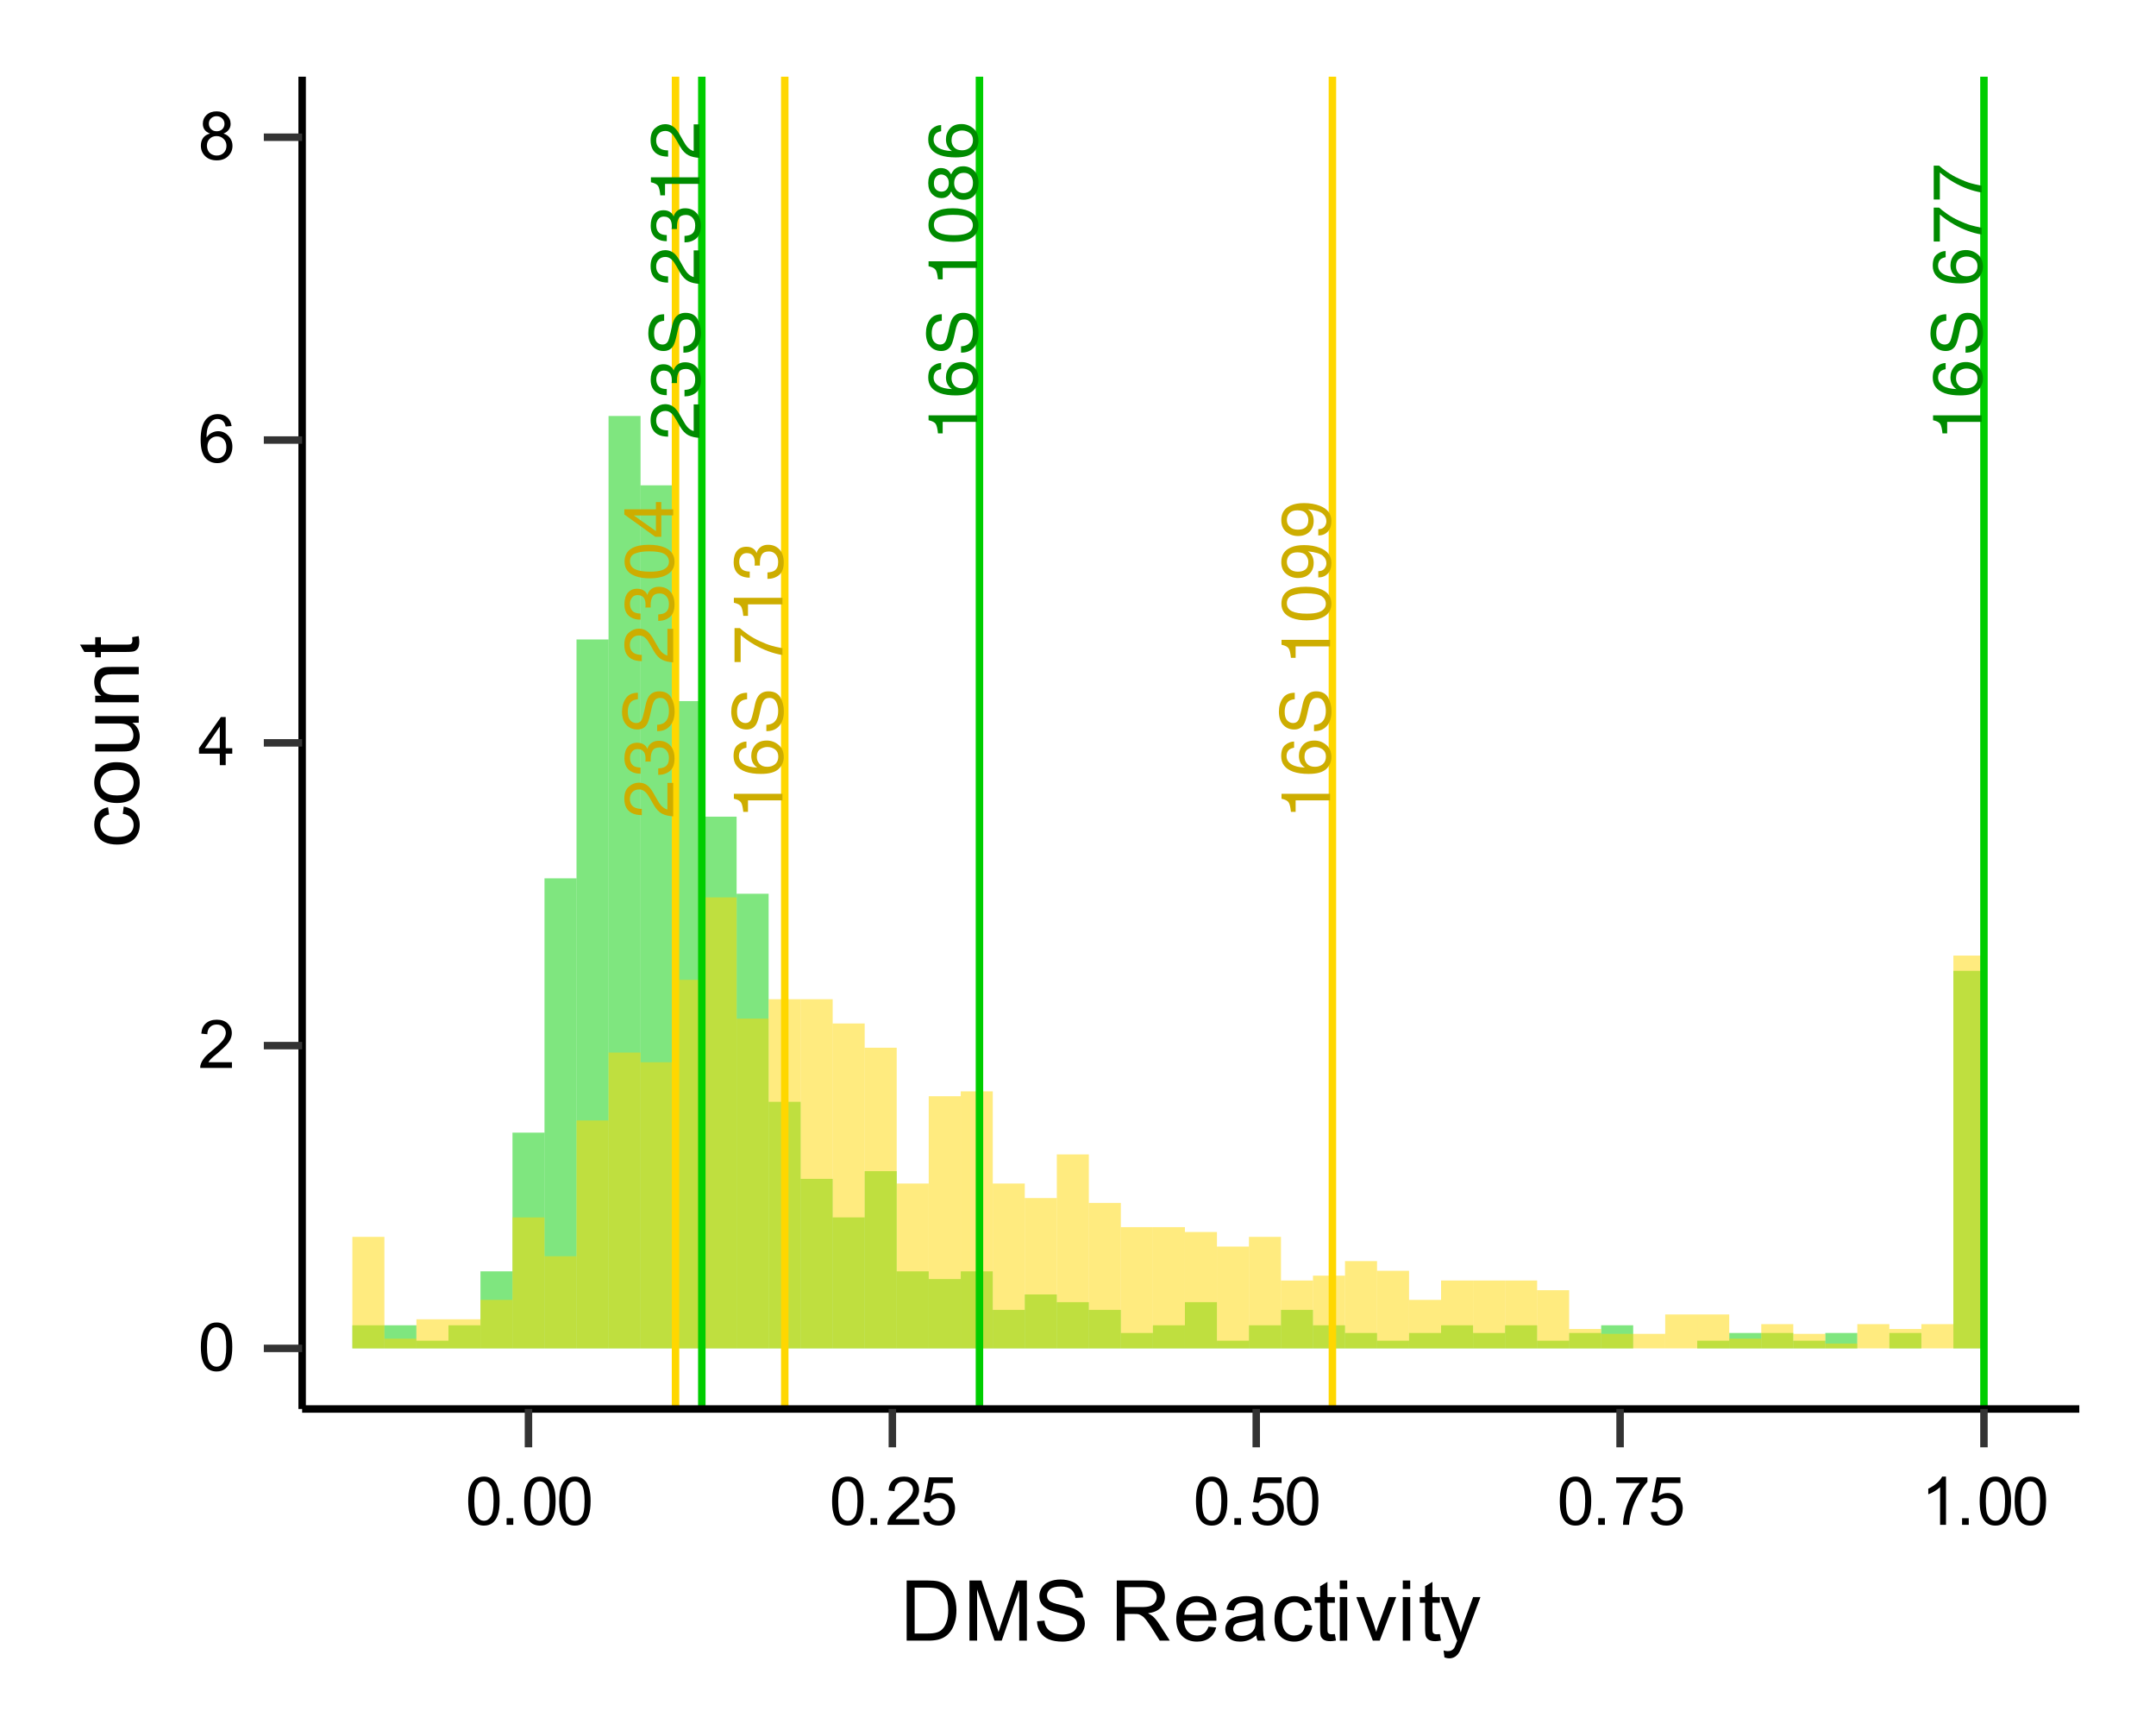 <?xml version="1.0" encoding="UTF-8"?>
<svg xmlns="http://www.w3.org/2000/svg" xmlns:xlink="http://www.w3.org/1999/xlink" width="308" height="248" viewBox="0 0 308 248">
<defs>
<g>
<g id="glyph-0-0">
<path d="M 0 -0.328 L -7.141 -0.328 L -7.141 -5.984 L 0 -5.984 Z M -0.891 -5.094 L -6.25 -5.094 L -6.25 -1.219 L -0.891 -1.219 Z M -0.891 -5.094 "/>
</g>
<g id="glyph-0-1">
<path d="M -4.922 -0.953 L -5.594 -0.953 C -5.656 -1.586 -5.758 -2.031 -5.906 -2.281 C -6.051 -2.531 -6.395 -2.711 -6.938 -2.828 L -6.938 -3.531 L 0 -3.531 L 0 -2.594 L -4.922 -2.594 Z M -4.922 -0.953 "/>
</g>
<g id="glyph-0-2">
<path d="M -6.984 -2.906 C -6.984 -3.688 -6.781 -4.227 -6.375 -4.531 C -5.977 -4.844 -5.566 -5 -5.141 -5 L -5.141 -4.125 C -5.41 -4.07 -5.625 -3.992 -5.781 -3.891 C -6.07 -3.672 -6.219 -3.348 -6.219 -2.922 C -6.219 -2.43 -5.988 -2.039 -5.531 -1.75 C -5.082 -1.469 -4.438 -1.312 -3.594 -1.281 C -3.895 -1.477 -4.117 -1.727 -4.266 -2.031 C -4.391 -2.312 -4.453 -2.625 -4.453 -2.969 C -4.453 -3.551 -4.266 -4.055 -3.891 -4.484 C -3.523 -4.922 -2.973 -5.141 -2.234 -5.141 C -1.598 -5.141 -1.035 -4.93 -0.547 -4.516 C -0.055 -4.109 0.188 -3.523 0.188 -2.766 C 0.188 -2.117 -0.055 -1.555 -0.547 -1.078 C -1.047 -0.609 -1.883 -0.375 -3.062 -0.375 C -3.926 -0.375 -4.66 -0.477 -5.266 -0.688 C -6.41 -1.094 -6.984 -1.832 -6.984 -2.906 Z M -0.594 -2.844 C -0.594 -3.301 -0.75 -3.645 -1.062 -3.875 C -1.375 -4.102 -1.738 -4.219 -2.156 -4.219 C -2.508 -4.219 -2.848 -4.113 -3.172 -3.906 C -3.492 -3.707 -3.656 -3.336 -3.656 -2.797 C -3.656 -2.422 -3.531 -2.094 -3.281 -1.812 C -3.031 -1.531 -2.656 -1.391 -2.156 -1.391 C -1.719 -1.391 -1.348 -1.516 -1.047 -1.766 C -0.742 -2.023 -0.594 -2.383 -0.594 -2.844 Z M -0.594 -2.844 "/>
</g>
<g id="glyph-0-3">
<path d="M -2.297 -1.391 C -1.898 -1.41 -1.57 -1.504 -1.312 -1.672 C -0.844 -1.992 -0.609 -2.562 -0.609 -3.375 C -0.609 -3.738 -0.66 -4.066 -0.766 -4.359 C -0.961 -4.941 -1.32 -5.234 -1.844 -5.234 C -2.227 -5.234 -2.504 -5.109 -2.672 -4.859 C -2.836 -4.617 -2.977 -4.234 -3.094 -3.703 L -3.312 -2.734 C -3.457 -2.109 -3.613 -1.664 -3.781 -1.406 C -4.082 -0.945 -4.531 -0.719 -5.125 -0.719 C -5.758 -0.719 -6.281 -0.938 -6.688 -1.375 C -7.102 -1.82 -7.312 -2.453 -7.312 -3.266 C -7.312 -4.016 -7.129 -4.648 -6.766 -5.172 C -6.41 -5.703 -5.836 -5.969 -5.047 -5.969 L -5.047 -5.047 C -5.43 -5.004 -5.723 -4.906 -5.922 -4.75 C -6.297 -4.445 -6.484 -3.941 -6.484 -3.234 C -6.484 -2.672 -6.363 -2.266 -6.125 -2.016 C -5.883 -1.766 -5.602 -1.641 -5.281 -1.641 C -4.938 -1.641 -4.68 -1.785 -4.516 -2.078 C -4.41 -2.266 -4.281 -2.695 -4.125 -3.375 L -3.906 -4.375 C -3.789 -4.852 -3.641 -5.223 -3.453 -5.484 C -3.117 -5.941 -2.633 -6.172 -2 -6.172 C -1.207 -6.172 -0.641 -5.883 -0.297 -5.312 C 0.035 -4.738 0.203 -4.07 0.203 -3.312 C 0.203 -2.414 -0.02 -1.719 -0.469 -1.219 C -0.914 -0.719 -1.523 -0.473 -2.297 -0.484 Z M -7.328 -3.344 Z M -7.328 -3.344 "/>
</g>
<g id="glyph-0-4">
</g>
<g id="glyph-0-5">
<path d="M -6.953 -2.688 C -6.953 -3.594 -6.582 -4.242 -5.844 -4.641 C -5.27 -4.953 -4.484 -5.109 -3.484 -5.109 C -2.547 -5.109 -1.766 -4.969 -1.141 -4.688 C -0.254 -4.281 0.188 -3.613 0.188 -2.688 C 0.188 -1.852 -0.176 -1.234 -0.906 -0.828 C -1.508 -0.484 -2.32 -0.312 -3.344 -0.312 C -4.133 -0.312 -4.812 -0.414 -5.375 -0.625 C -6.426 -1 -6.953 -1.688 -6.953 -2.688 Z M -0.609 -2.688 C -0.609 -3.133 -0.805 -3.492 -1.203 -3.766 C -1.609 -4.035 -2.359 -4.172 -3.453 -4.172 C -4.242 -4.172 -4.895 -4.07 -5.406 -3.875 C -5.914 -3.688 -6.172 -3.312 -6.172 -2.75 C -6.172 -2.227 -5.926 -1.848 -5.438 -1.609 C -4.957 -1.379 -4.25 -1.266 -3.312 -1.266 C -2.594 -1.266 -2.02 -1.336 -1.594 -1.484 C -0.938 -1.723 -0.609 -2.125 -0.609 -2.688 Z M -0.609 -2.688 "/>
</g>
<g id="glyph-0-6">
<path d="M -4.047 -2.703 C -4.047 -3.086 -4.148 -3.391 -4.359 -3.609 C -4.578 -3.828 -4.836 -3.938 -5.141 -3.938 C -5.398 -3.938 -5.633 -3.832 -5.844 -3.625 C -6.062 -3.414 -6.172 -3.098 -6.172 -2.672 C -6.172 -2.254 -6.062 -1.953 -5.844 -1.766 C -5.633 -1.578 -5.383 -1.484 -5.094 -1.484 C -4.758 -1.484 -4.5 -1.602 -4.312 -1.844 C -4.133 -2.094 -4.047 -2.379 -4.047 -2.703 Z M -0.594 -2.766 C -0.594 -3.172 -0.703 -3.504 -0.922 -3.766 C -1.141 -4.035 -1.469 -4.172 -1.906 -4.172 C -2.352 -4.172 -2.691 -4.031 -2.922 -3.75 C -3.16 -3.477 -3.281 -3.129 -3.281 -2.703 C -3.281 -2.285 -3.16 -1.941 -2.922 -1.672 C -2.68 -1.41 -2.352 -1.281 -1.938 -1.281 C -1.57 -1.281 -1.254 -1.398 -0.984 -1.641 C -0.723 -1.879 -0.594 -2.254 -0.594 -2.766 Z M -3.703 -1.516 C -3.805 -1.273 -3.93 -1.086 -4.078 -0.953 C -4.336 -0.691 -4.672 -0.562 -5.078 -0.562 C -5.598 -0.562 -6.047 -0.75 -6.422 -1.125 C -6.797 -1.5 -6.984 -2.031 -6.984 -2.719 C -6.984 -3.395 -6.805 -3.922 -6.453 -4.297 C -6.098 -4.672 -5.688 -4.859 -5.219 -4.859 C -4.781 -4.859 -4.43 -4.75 -4.172 -4.531 C -4.016 -4.406 -3.863 -4.211 -3.719 -3.953 C -3.582 -4.242 -3.43 -4.473 -3.266 -4.641 C -2.941 -4.953 -2.52 -5.109 -2 -5.109 C -1.383 -5.109 -0.863 -4.898 -0.438 -4.484 C -0.008 -4.078 0.203 -3.492 0.203 -2.734 C 0.203 -2.055 0.02 -1.484 -0.344 -1.016 C -0.719 -0.555 -1.254 -0.328 -1.953 -0.328 C -2.367 -0.328 -2.723 -0.426 -3.016 -0.625 C -3.316 -0.82 -3.547 -1.117 -3.703 -1.516 Z M -3.703 -1.516 "/>
</g>
<g id="glyph-0-7">
<path d="M -6.844 -5.203 L -6.078 -5.203 C -5.859 -4.984 -5.477 -4.688 -4.938 -4.312 C -4.406 -3.938 -3.828 -3.609 -3.203 -3.328 C -2.598 -3.047 -2.047 -2.832 -1.547 -2.688 C -1.223 -2.594 -0.707 -2.473 0 -2.328 L 0 -1.359 C -1.332 -1.578 -2.656 -2.062 -3.969 -2.812 C -4.738 -3.258 -5.406 -3.727 -5.969 -4.219 L -5.969 -0.359 L -6.844 -0.359 Z M -6.844 -5.203 "/>
</g>
<g id="glyph-0-8">
<path d="M 0 -0.312 C -0.602 -0.344 -1.125 -0.461 -1.562 -0.672 C -2.008 -0.891 -2.414 -1.312 -2.781 -1.938 L -3.312 -2.875 C -3.551 -3.289 -3.758 -3.582 -3.938 -3.75 C -4.207 -4.02 -4.516 -4.156 -4.859 -4.156 C -5.266 -4.156 -5.586 -4.031 -5.828 -3.781 C -6.066 -3.539 -6.188 -3.219 -6.188 -2.812 C -6.188 -2.219 -5.957 -1.805 -5.5 -1.578 C -5.258 -1.453 -4.922 -1.383 -4.484 -1.375 L -4.484 -0.484 C -5.098 -0.492 -5.594 -0.602 -5.969 -0.812 C -6.645 -1.195 -6.984 -1.867 -6.984 -2.828 C -6.984 -3.617 -6.766 -4.195 -6.328 -4.562 C -5.898 -4.938 -5.426 -5.125 -4.906 -5.125 C -4.344 -5.125 -3.863 -4.926 -3.469 -4.531 C -3.238 -4.301 -2.961 -3.895 -2.641 -3.312 L -2.266 -2.656 C -2.086 -2.332 -1.922 -2.082 -1.766 -1.906 C -1.484 -1.582 -1.172 -1.375 -0.828 -1.281 L -0.828 -5.094 L 0 -5.094 Z M 0 -0.312 "/>
</g>
<g id="glyph-0-9">
<path d="M 0.188 -2.578 C 0.188 -1.754 -0.035 -1.156 -0.484 -0.781 C -0.941 -0.414 -1.492 -0.234 -2.141 -0.234 L -2.141 -1.156 C -1.691 -1.188 -1.363 -1.27 -1.156 -1.406 C -0.789 -1.633 -0.609 -2.047 -0.609 -2.641 C -0.609 -3.098 -0.727 -3.461 -0.969 -3.734 C -1.219 -4.016 -1.535 -4.156 -1.922 -4.156 C -2.41 -4.156 -2.75 -4.008 -2.938 -3.719 C -3.125 -3.426 -3.219 -3.02 -3.219 -2.5 C -3.219 -2.438 -3.219 -2.375 -3.219 -2.312 C -3.219 -2.258 -3.219 -2.203 -3.219 -2.141 L -3.984 -2.141 C -3.973 -2.234 -3.961 -2.305 -3.953 -2.359 C -3.953 -2.422 -3.953 -2.488 -3.953 -2.562 C -3.953 -2.895 -4.004 -3.164 -4.109 -3.375 C -4.297 -3.738 -4.625 -3.922 -5.094 -3.922 C -5.438 -3.922 -5.703 -3.797 -5.891 -3.547 C -6.078 -3.305 -6.172 -3.023 -6.172 -2.703 C -6.172 -2.117 -5.977 -1.711 -5.594 -1.484 C -5.375 -1.359 -5.066 -1.289 -4.672 -1.281 L -4.672 -0.406 C -5.191 -0.406 -5.633 -0.508 -6 -0.719 C -6.645 -1.082 -6.969 -1.711 -6.969 -2.609 C -6.969 -3.316 -6.805 -3.863 -6.484 -4.25 C -6.172 -4.633 -5.719 -4.828 -5.125 -4.828 C -4.695 -4.828 -4.348 -4.711 -4.078 -4.484 C -3.91 -4.348 -3.781 -4.164 -3.688 -3.938 C -3.594 -4.301 -3.398 -4.586 -3.109 -4.797 C -2.828 -5.004 -2.477 -5.109 -2.062 -5.109 C -1.395 -5.109 -0.852 -4.891 -0.438 -4.453 C -0.02 -4.016 0.188 -3.391 0.188 -2.578 Z M 0.188 -2.578 "/>
</g>
<g id="glyph-0-10">
<path d="M -1.688 -1.328 C -1.195 -1.348 -0.863 -1.531 -0.688 -1.875 C -0.582 -2.051 -0.531 -2.254 -0.531 -2.484 C -0.531 -2.898 -0.703 -3.254 -1.047 -3.547 C -1.398 -3.848 -2.109 -4.055 -3.172 -4.172 C -2.867 -3.984 -2.656 -3.742 -2.531 -3.453 C -2.406 -3.172 -2.344 -2.863 -2.344 -2.531 C -2.344 -1.863 -2.551 -1.332 -2.969 -0.938 C -3.383 -0.551 -3.922 -0.359 -4.578 -0.359 C -5.211 -0.359 -5.77 -0.551 -6.25 -0.938 C -6.727 -1.32 -6.969 -1.891 -6.969 -2.641 C -6.969 -3.648 -6.508 -4.348 -5.594 -4.734 C -5.094 -4.953 -4.469 -5.062 -3.719 -5.062 C -2.863 -5.062 -2.109 -4.93 -1.453 -4.672 C -0.359 -4.242 0.188 -3.523 0.188 -2.516 C 0.188 -1.836 0.008 -1.32 -0.344 -0.969 C -0.695 -0.613 -1.145 -0.438 -1.688 -0.438 Z M -3.109 -2.656 C -3.109 -3 -3.223 -3.312 -3.453 -3.594 C -3.68 -3.883 -4.082 -4.031 -4.656 -4.031 C -5.164 -4.031 -5.547 -3.898 -5.797 -3.641 C -6.047 -3.379 -6.172 -3.051 -6.172 -2.656 C -6.172 -2.227 -6.023 -1.891 -5.734 -1.641 C -5.453 -1.391 -5.07 -1.266 -4.594 -1.266 C -4.133 -1.266 -3.77 -1.375 -3.5 -1.594 C -3.238 -1.812 -3.109 -2.164 -3.109 -2.656 Z M -3.109 -2.656 "/>
</g>
<g id="glyph-0-11">
<path d="M -2.469 -3.297 L -5.625 -3.297 L -2.469 -1.062 Z M 0 -3.312 L -1.703 -3.312 L -1.703 -0.25 L -2.562 -0.25 L -6.984 -3.438 L -6.984 -4.172 L -2.469 -4.172 L -2.469 -5.203 L -1.703 -5.203 L -1.703 -4.172 L 0 -4.172 Z M 0 -3.312 "/>
</g>
<g id="glyph-1-0">
<path d="M 1.203 0 L 1.203 -6 L 6 -6 L 6 0 Z M 1.344 -0.156 L 5.844 -0.156 L 5.844 -5.844 L 1.344 -5.844 Z M 1.344 -0.156 "/>
</g>
<g id="glyph-1-1">
<path d="M 0.391 -3.391 C 0.391 -4.203 0.473 -4.852 0.641 -5.344 C 0.816 -5.844 1.066 -6.223 1.391 -6.484 C 1.723 -6.754 2.141 -6.891 2.641 -6.891 C 3.004 -6.891 3.328 -6.816 3.609 -6.672 C 3.891 -6.523 4.117 -6.312 4.297 -6.031 C 4.473 -5.75 4.613 -5.406 4.719 -5 C 4.82 -4.602 4.875 -4.066 4.875 -3.391 C 4.875 -2.578 4.789 -1.922 4.625 -1.422 C 4.457 -0.93 4.207 -0.551 3.875 -0.281 C 3.551 -0.02 3.141 0.109 2.641 0.109 C 1.973 0.109 1.453 -0.125 1.078 -0.594 C 0.617 -1.164 0.391 -2.098 0.391 -3.391 Z M 1.266 -3.391 C 1.266 -2.266 1.395 -1.516 1.656 -1.141 C 1.926 -0.766 2.254 -0.578 2.641 -0.578 C 3.023 -0.578 3.348 -0.766 3.609 -1.141 C 3.879 -1.516 4.016 -2.266 4.016 -3.391 C 4.016 -4.516 3.879 -5.266 3.609 -5.641 C 3.348 -6.016 3.02 -6.203 2.625 -6.203 C 2.238 -6.203 1.93 -6.035 1.703 -5.703 C 1.41 -5.285 1.266 -4.516 1.266 -3.391 Z M 1.266 -3.391 "/>
</g>
<g id="glyph-1-2">
<path d="M 4.828 -0.812 L 4.828 0 L 0.297 0 C 0.285 -0.195 0.316 -0.391 0.391 -0.578 C 0.504 -0.891 0.688 -1.195 0.938 -1.5 C 1.195 -1.801 1.566 -2.145 2.047 -2.531 C 2.797 -3.145 3.301 -3.629 3.562 -3.984 C 3.82 -4.348 3.953 -4.688 3.953 -5 C 3.953 -5.344 3.832 -5.629 3.594 -5.859 C 3.352 -6.086 3.039 -6.203 2.656 -6.203 C 2.25 -6.203 1.926 -6.078 1.688 -5.828 C 1.445 -5.586 1.32 -5.25 1.312 -4.812 L 0.453 -4.906 C 0.504 -5.551 0.723 -6.039 1.109 -6.375 C 1.504 -6.719 2.023 -6.891 2.672 -6.891 C 3.336 -6.891 3.859 -6.707 4.234 -6.344 C 4.617 -5.977 4.812 -5.523 4.812 -4.984 C 4.812 -4.711 4.754 -4.441 4.641 -4.172 C 4.535 -3.91 4.352 -3.633 4.094 -3.344 C 3.832 -3.051 3.398 -2.645 2.797 -2.125 C 2.285 -1.707 1.957 -1.422 1.812 -1.266 C 1.676 -1.117 1.562 -0.969 1.469 -0.812 Z M 4.828 -0.812 "/>
</g>
<g id="glyph-1-3">
<path d="M 3.094 0 L 3.094 -1.641 L 0.125 -1.641 L 0.125 -2.422 L 3.25 -6.875 L 3.938 -6.875 L 3.938 -2.422 L 4.875 -2.422 L 4.875 -1.641 L 3.938 -1.641 L 3.938 0 Z M 3.094 -2.422 L 3.094 -5.516 L 0.953 -2.422 Z M 3.094 -2.422 "/>
</g>
<g id="glyph-1-4">
<path d="M 4.781 -5.188 L 3.938 -5.125 C 3.863 -5.445 3.754 -5.688 3.609 -5.844 C 3.391 -6.082 3.109 -6.203 2.766 -6.203 C 2.504 -6.203 2.27 -6.129 2.062 -5.984 C 1.801 -5.785 1.594 -5.5 1.438 -5.125 C 1.281 -4.758 1.203 -4.234 1.203 -3.547 C 1.398 -3.848 1.645 -4.07 1.938 -4.219 C 2.238 -4.375 2.547 -4.453 2.859 -4.453 C 3.422 -4.453 3.898 -4.242 4.297 -3.828 C 4.691 -3.422 4.891 -2.891 4.891 -2.234 C 4.891 -1.797 4.797 -1.391 4.609 -1.016 C 4.43 -0.648 4.176 -0.367 3.844 -0.172 C 3.52 0.016 3.156 0.109 2.75 0.109 C 2.039 0.109 1.461 -0.145 1.016 -0.656 C 0.578 -1.176 0.359 -2.031 0.359 -3.219 C 0.359 -4.539 0.602 -5.504 1.094 -6.109 C 1.52 -6.629 2.098 -6.891 2.828 -6.891 C 3.367 -6.891 3.812 -6.738 4.156 -6.438 C 4.5 -6.133 4.707 -5.719 4.781 -5.188 Z M 1.328 -2.219 C 1.328 -1.938 1.391 -1.66 1.516 -1.391 C 1.641 -1.129 1.812 -0.926 2.031 -0.781 C 2.25 -0.645 2.484 -0.578 2.734 -0.578 C 3.086 -0.578 3.391 -0.719 3.641 -1 C 3.898 -1.289 4.031 -1.68 4.031 -2.172 C 4.031 -2.648 3.906 -3.023 3.656 -3.297 C 3.406 -3.566 3.086 -3.703 2.703 -3.703 C 2.316 -3.703 1.988 -3.566 1.719 -3.297 C 1.457 -3.023 1.328 -2.664 1.328 -2.219 Z M 1.328 -2.219 "/>
</g>
<g id="glyph-1-5">
<path d="M 1.703 -3.719 C 1.348 -3.852 1.086 -4.035 0.922 -4.266 C 0.754 -4.504 0.672 -4.789 0.672 -5.125 C 0.672 -5.625 0.848 -6.039 1.203 -6.375 C 1.566 -6.719 2.047 -6.891 2.641 -6.891 C 3.234 -6.891 3.711 -6.711 4.078 -6.359 C 4.453 -6.016 4.641 -5.594 4.641 -5.094 C 4.641 -4.781 4.551 -4.504 4.375 -4.266 C 4.207 -4.035 3.957 -3.852 3.625 -3.719 C 4.039 -3.582 4.359 -3.359 4.578 -3.047 C 4.797 -2.742 4.906 -2.383 4.906 -1.969 C 4.906 -1.375 4.695 -0.879 4.281 -0.484 C 3.875 -0.086 3.332 0.109 2.656 0.109 C 1.977 0.109 1.43 -0.086 1.016 -0.484 C 0.598 -0.891 0.391 -1.391 0.391 -1.984 C 0.391 -2.43 0.5 -2.805 0.719 -3.109 C 0.945 -3.41 1.273 -3.613 1.703 -3.719 Z M 1.531 -5.156 C 1.531 -4.832 1.633 -4.566 1.844 -4.359 C 2.051 -4.148 2.32 -4.047 2.656 -4.047 C 2.977 -4.047 3.242 -4.145 3.453 -4.344 C 3.66 -4.551 3.766 -4.805 3.766 -5.109 C 3.766 -5.41 3.656 -5.664 3.438 -5.875 C 3.227 -6.094 2.961 -6.203 2.641 -6.203 C 2.328 -6.203 2.062 -6.098 1.844 -5.891 C 1.633 -5.68 1.531 -5.438 1.531 -5.156 Z M 1.25 -1.984 C 1.25 -1.742 1.305 -1.508 1.422 -1.281 C 1.535 -1.062 1.703 -0.891 1.922 -0.766 C 2.148 -0.641 2.395 -0.578 2.656 -0.578 C 3.062 -0.578 3.395 -0.707 3.656 -0.969 C 3.914 -1.227 4.047 -1.555 4.047 -1.953 C 4.047 -2.359 3.91 -2.691 3.641 -2.953 C 3.367 -3.223 3.031 -3.359 2.625 -3.359 C 2.227 -3.359 1.898 -3.227 1.641 -2.969 C 1.379 -2.707 1.25 -2.379 1.25 -1.984 Z M 1.25 -1.984 "/>
</g>
<g id="glyph-1-6">
<path d="M 0.875 0 L 0.875 -0.953 L 1.828 -0.953 L 1.828 0 Z M 0.875 0 "/>
</g>
<g id="glyph-1-7">
<path d="M 0.391 -1.797 L 1.281 -1.875 C 1.344 -1.445 1.492 -1.125 1.734 -0.906 C 1.973 -0.688 2.266 -0.578 2.609 -0.578 C 3.016 -0.578 3.359 -0.727 3.641 -1.031 C 3.922 -1.344 4.062 -1.75 4.062 -2.25 C 4.062 -2.727 3.926 -3.109 3.656 -3.391 C 3.383 -3.672 3.031 -3.812 2.594 -3.812 C 2.32 -3.812 2.078 -3.75 1.859 -3.625 C 1.641 -3.5 1.469 -3.336 1.344 -3.141 L 0.547 -3.25 L 1.219 -6.781 L 4.625 -6.781 L 4.625 -5.969 L 1.891 -5.969 L 1.516 -4.125 C 1.93 -4.406 2.363 -4.547 2.812 -4.547 C 3.414 -4.547 3.922 -4.336 4.328 -3.922 C 4.742 -3.516 4.953 -2.984 4.953 -2.328 C 4.953 -1.703 4.77 -1.164 4.406 -0.719 C 3.969 -0.164 3.367 0.109 2.609 0.109 C 1.984 0.109 1.473 -0.062 1.078 -0.406 C 0.68 -0.758 0.453 -1.223 0.391 -1.797 Z M 0.391 -1.797 "/>
</g>
<g id="glyph-1-8">
<path d="M 0.453 -5.969 L 0.453 -6.781 L 4.906 -6.781 L 4.906 -6.125 C 4.469 -5.656 4.031 -5.035 3.594 -4.266 C 3.164 -3.492 2.836 -2.703 2.609 -1.891 C 2.441 -1.316 2.332 -0.688 2.281 0 L 1.422 0 C 1.422 -0.539 1.52 -1.191 1.719 -1.953 C 1.926 -2.723 2.219 -3.461 2.594 -4.172 C 2.977 -4.879 3.383 -5.477 3.812 -5.969 Z M 0.453 -5.969 "/>
</g>
<g id="glyph-1-9">
<path d="M 3.578 0 L 2.734 0 L 2.734 -5.375 C 2.523 -5.176 2.254 -4.977 1.922 -4.781 C 1.598 -4.594 1.305 -4.453 1.047 -4.359 L 1.047 -5.172 C 1.516 -5.391 1.926 -5.656 2.281 -5.969 C 2.633 -6.289 2.883 -6.598 3.031 -6.891 L 3.578 -6.891 Z M 3.578 0 "/>
</g>
<g id="glyph-2-0">
<path d="M 1.5 0 L 1.5 -7.5 L 7.5 -7.5 L 7.5 0 Z M 1.688 -0.188 L 7.312 -0.188 L 7.312 -7.312 L 1.688 -7.312 Z M 1.688 -0.188 "/>
</g>
<g id="glyph-2-1">
<path d="M 0.922 0 L 0.922 -8.594 L 3.891 -8.594 C 4.555 -8.594 5.066 -8.551 5.422 -8.469 C 5.91 -8.352 6.328 -8.148 6.672 -7.859 C 7.129 -7.473 7.469 -6.977 7.688 -6.375 C 7.914 -5.781 8.031 -5.102 8.031 -4.344 C 8.031 -3.688 7.953 -3.109 7.797 -2.609 C 7.648 -2.109 7.457 -1.691 7.219 -1.359 C 6.977 -1.023 6.711 -0.766 6.422 -0.578 C 6.141 -0.391 5.801 -0.242 5.406 -0.141 C 5.008 -0.047 4.551 0 4.031 0 Z M 2.062 -1.016 L 3.891 -1.016 C 4.461 -1.016 4.91 -1.066 5.234 -1.172 C 5.555 -1.273 5.812 -1.426 6 -1.625 C 6.27 -1.883 6.477 -2.242 6.625 -2.703 C 6.781 -3.16 6.859 -3.711 6.859 -4.359 C 6.859 -5.254 6.707 -5.941 6.406 -6.422 C 6.113 -6.91 5.758 -7.238 5.344 -7.406 C 5.031 -7.52 4.539 -7.578 3.875 -7.578 L 2.062 -7.578 Z M 2.062 -1.016 "/>
</g>
<g id="glyph-2-2">
<path d="M 0.891 0 L 0.891 -8.594 L 2.609 -8.594 L 4.641 -2.516 C 4.828 -1.941 4.961 -1.516 5.047 -1.234 C 5.141 -1.547 5.289 -2.004 5.5 -2.609 L 7.562 -8.594 L 9.094 -8.594 L 9.094 0 L 8 0 L 8 -7.188 L 5.5 0 L 4.469 0 L 1.984 -7.312 L 1.984 0 Z M 0.891 0 "/>
</g>
<g id="glyph-2-3">
<path d="M 0.547 -2.766 L 1.609 -2.859 C 1.66 -2.422 1.781 -2.066 1.969 -1.797 C 2.156 -1.523 2.441 -1.301 2.828 -1.125 C 3.223 -0.957 3.664 -0.875 4.156 -0.875 C 4.582 -0.875 4.961 -0.938 5.297 -1.062 C 5.629 -1.195 5.875 -1.375 6.031 -1.594 C 6.195 -1.82 6.281 -2.066 6.281 -2.328 C 6.281 -2.598 6.203 -2.832 6.047 -3.031 C 5.891 -3.238 5.633 -3.41 5.281 -3.547 C 5.039 -3.641 4.523 -3.781 3.734 -3.969 C 2.953 -4.156 2.406 -4.332 2.094 -4.5 C 1.676 -4.719 1.367 -4.984 1.172 -5.297 C 0.973 -5.617 0.875 -5.977 0.875 -6.375 C 0.875 -6.801 0.992 -7.203 1.234 -7.578 C 1.484 -7.961 1.844 -8.25 2.312 -8.438 C 2.789 -8.633 3.316 -8.734 3.891 -8.734 C 4.523 -8.734 5.086 -8.629 5.578 -8.422 C 6.066 -8.223 6.441 -7.922 6.703 -7.516 C 6.961 -7.117 7.102 -6.672 7.125 -6.172 L 6.031 -6.094 C 5.969 -6.633 5.766 -7.039 5.422 -7.312 C 5.086 -7.594 4.594 -7.734 3.938 -7.734 C 3.25 -7.734 2.75 -7.609 2.438 -7.359 C 2.125 -7.109 1.969 -6.805 1.969 -6.453 C 1.969 -6.141 2.078 -5.883 2.297 -5.688 C 2.516 -5.488 3.082 -5.285 4 -5.078 C 4.926 -4.867 5.562 -4.688 5.906 -4.531 C 6.406 -4.289 6.773 -3.992 7.016 -3.641 C 7.254 -3.297 7.375 -2.891 7.375 -2.422 C 7.375 -1.961 7.242 -1.531 6.984 -1.125 C 6.723 -0.727 6.348 -0.414 5.859 -0.188 C 5.367 0.031 4.816 0.141 4.203 0.141 C 3.422 0.141 2.766 0.031 2.234 -0.188 C 1.711 -0.414 1.301 -0.758 1 -1.219 C 0.707 -1.676 0.555 -2.191 0.547 -2.766 Z M 0.547 -2.766 "/>
</g>
<g id="glyph-2-4">
</g>
<g id="glyph-2-5">
<path d="M 0.938 0 L 0.938 -8.594 L 4.75 -8.594 C 5.52 -8.594 6.102 -8.516 6.5 -8.359 C 6.895 -8.203 7.211 -7.926 7.453 -7.531 C 7.691 -7.145 7.812 -6.719 7.812 -6.25 C 7.812 -5.633 7.613 -5.117 7.219 -4.703 C 6.82 -4.285 6.211 -4.02 5.391 -3.906 C 5.691 -3.758 5.922 -3.617 6.078 -3.484 C 6.41 -3.18 6.723 -2.801 7.016 -2.344 L 8.516 0 L 7.078 0 L 5.953 -1.781 C 5.617 -2.301 5.344 -2.695 5.125 -2.969 C 4.914 -3.238 4.723 -3.426 4.547 -3.531 C 4.379 -3.645 4.207 -3.727 4.031 -3.781 C 3.906 -3.801 3.695 -3.812 3.406 -3.812 L 2.078 -3.812 L 2.078 0 Z M 2.078 -4.797 L 4.531 -4.797 C 5.039 -4.797 5.441 -4.848 5.734 -4.953 C 6.035 -5.066 6.258 -5.238 6.406 -5.469 C 6.562 -5.707 6.641 -5.969 6.641 -6.25 C 6.641 -6.656 6.488 -6.988 6.188 -7.25 C 5.895 -7.508 5.43 -7.641 4.797 -7.641 L 2.078 -7.641 Z M 2.078 -4.797 "/>
</g>
<g id="glyph-2-6">
<path d="M 5.047 -2 L 6.141 -1.875 C 5.973 -1.238 5.656 -0.742 5.188 -0.391 C 4.719 -0.035 4.125 0.141 3.406 0.141 C 2.5 0.141 1.773 -0.141 1.234 -0.703 C 0.703 -1.266 0.438 -2.051 0.438 -3.062 C 0.438 -4.102 0.707 -4.91 1.25 -5.484 C 1.789 -6.066 2.488 -6.359 3.344 -6.359 C 4.176 -6.359 4.852 -6.078 5.375 -5.516 C 5.906 -4.953 6.172 -4.156 6.172 -3.125 C 6.172 -3.062 6.172 -2.969 6.172 -2.844 L 1.531 -2.844 C 1.57 -2.156 1.766 -1.629 2.109 -1.266 C 2.453 -0.91 2.883 -0.734 3.406 -0.734 C 3.789 -0.734 4.117 -0.832 4.391 -1.031 C 4.672 -1.238 4.891 -1.562 5.047 -2 Z M 1.594 -3.703 L 5.062 -3.703 C 5.02 -4.234 4.891 -4.629 4.672 -4.891 C 4.328 -5.297 3.891 -5.5 3.359 -5.5 C 2.867 -5.5 2.457 -5.336 2.125 -5.016 C 1.801 -4.691 1.625 -4.254 1.594 -3.703 Z M 1.594 -3.703 "/>
</g>
<g id="glyph-2-7">
<path d="M 4.859 -0.766 C 4.461 -0.43 4.082 -0.195 3.719 -0.062 C 3.363 0.07 2.977 0.141 2.562 0.141 C 1.875 0.141 1.348 -0.023 0.984 -0.359 C 0.617 -0.691 0.438 -1.117 0.438 -1.641 C 0.438 -1.941 0.504 -2.219 0.641 -2.469 C 0.773 -2.727 0.957 -2.93 1.188 -3.078 C 1.414 -3.234 1.672 -3.348 1.953 -3.422 C 2.148 -3.484 2.461 -3.539 2.891 -3.594 C 3.734 -3.688 4.359 -3.805 4.766 -3.953 C 4.766 -4.098 4.766 -4.188 4.766 -4.219 C 4.766 -4.656 4.664 -4.961 4.469 -5.141 C 4.195 -5.367 3.797 -5.484 3.266 -5.484 C 2.773 -5.484 2.41 -5.395 2.172 -5.219 C 1.93 -5.051 1.754 -4.75 1.641 -4.312 L 0.609 -4.453 C 0.703 -4.891 0.859 -5.242 1.078 -5.516 C 1.297 -5.785 1.609 -5.992 2.016 -6.141 C 2.422 -6.285 2.891 -6.359 3.422 -6.359 C 3.953 -6.359 4.383 -6.297 4.719 -6.172 C 5.051 -6.047 5.297 -5.891 5.453 -5.703 C 5.609 -5.516 5.719 -5.273 5.781 -4.984 C 5.812 -4.805 5.828 -4.484 5.828 -4.016 L 5.828 -2.609 C 5.828 -1.629 5.848 -1.008 5.891 -0.75 C 5.941 -0.488 6.035 -0.238 6.172 0 L 5.062 0 C 4.957 -0.219 4.891 -0.473 4.859 -0.766 Z M 4.766 -3.125 C 4.379 -2.969 3.805 -2.832 3.047 -2.719 C 2.609 -2.656 2.301 -2.582 2.125 -2.5 C 1.945 -2.426 1.805 -2.316 1.703 -2.172 C 1.609 -2.023 1.562 -1.859 1.562 -1.672 C 1.562 -1.391 1.664 -1.156 1.875 -0.969 C 2.094 -0.781 2.406 -0.688 2.812 -0.688 C 3.219 -0.688 3.578 -0.773 3.891 -0.953 C 4.211 -1.129 4.445 -1.375 4.594 -1.688 C 4.707 -1.926 4.766 -2.273 4.766 -2.734 Z M 4.766 -3.125 "/>
</g>
<g id="glyph-2-8">
<path d="M 4.859 -2.281 L 5.891 -2.141 C 5.773 -1.43 5.484 -0.875 5.016 -0.469 C 4.547 -0.062 3.973 0.141 3.297 0.141 C 2.441 0.141 1.754 -0.133 1.234 -0.688 C 0.723 -1.25 0.469 -2.051 0.469 -3.094 C 0.469 -3.758 0.578 -4.344 0.797 -4.844 C 1.023 -5.352 1.363 -5.734 1.812 -5.984 C 2.27 -6.234 2.77 -6.359 3.312 -6.359 C 3.977 -6.359 4.523 -6.188 4.953 -5.844 C 5.391 -5.508 5.672 -5.023 5.797 -4.391 L 4.766 -4.234 C 4.672 -4.648 4.5 -4.961 4.25 -5.172 C 4 -5.391 3.695 -5.5 3.344 -5.5 C 2.812 -5.5 2.379 -5.305 2.047 -4.922 C 1.711 -4.547 1.547 -3.945 1.547 -3.125 C 1.547 -2.281 1.707 -1.672 2.031 -1.297 C 2.352 -0.922 2.77 -0.734 3.281 -0.734 C 3.695 -0.734 4.039 -0.859 4.312 -1.109 C 4.594 -1.359 4.773 -1.75 4.859 -2.281 Z M 4.859 -2.281 "/>
</g>
<g id="glyph-2-9">
<path d="M 3.094 -0.938 L 3.25 -0.016 C 2.945 0.047 2.68 0.078 2.453 0.078 C 2.066 0.078 1.77 0.02 1.562 -0.094 C 1.352 -0.219 1.203 -0.379 1.109 -0.578 C 1.023 -0.773 0.984 -1.191 0.984 -1.828 L 0.984 -5.406 L 0.219 -5.406 L 0.219 -6.219 L 0.984 -6.219 L 0.984 -7.766 L 2.031 -8.391 L 2.031 -6.219 L 3.094 -6.219 L 3.094 -5.406 L 2.031 -5.406 L 2.031 -1.766 C 2.031 -1.461 2.047 -1.27 2.078 -1.188 C 2.117 -1.102 2.18 -1.035 2.266 -0.984 C 2.348 -0.93 2.469 -0.906 2.625 -0.906 C 2.75 -0.906 2.906 -0.914 3.094 -0.938 Z M 3.094 -0.938 "/>
</g>
<g id="glyph-2-10">
<path d="M 0.797 -7.375 L 0.797 -8.594 L 1.859 -8.594 L 1.859 -7.375 Z M 0.797 0 L 0.797 -6.219 L 1.859 -6.219 L 1.859 0 Z M 0.797 0 "/>
</g>
<g id="glyph-2-11">
<path d="M 2.516 0 L 0.156 -6.219 L 1.266 -6.219 L 2.609 -2.5 C 2.742 -2.094 2.875 -1.676 3 -1.25 C 3.094 -1.57 3.223 -1.961 3.391 -2.422 L 4.781 -6.219 L 5.859 -6.219 L 3.5 0 Z M 2.516 0 "/>
</g>
<g id="glyph-2-12">
<path d="M 0.75 2.391 L 0.625 1.406 C 0.852 1.469 1.055 1.5 1.234 1.5 C 1.461 1.5 1.645 1.457 1.781 1.375 C 1.926 1.301 2.047 1.195 2.141 1.062 C 2.203 0.945 2.312 0.68 2.469 0.266 C 2.477 0.211 2.508 0.129 2.562 0.016 L 0.188 -6.219 L 1.328 -6.219 L 2.625 -2.625 C 2.789 -2.164 2.941 -1.68 3.078 -1.172 C 3.203 -1.66 3.348 -2.133 3.516 -2.594 L 4.844 -6.219 L 5.891 -6.219 L 3.531 0.109 C 3.27 0.785 3.07 1.254 2.938 1.516 C 2.75 1.867 2.531 2.125 2.281 2.281 C 2.039 2.445 1.754 2.531 1.422 2.531 C 1.223 2.531 1 2.484 0.75 2.391 Z M 0.75 2.391 "/>
</g>
<g id="glyph-3-0">
<path d="M 0 -1.5 L -7.5 -1.5 L -7.5 -7.5 L 0 -7.5 Z M -0.188 -1.688 L -0.188 -7.312 L -7.312 -7.312 L -7.312 -1.688 Z M -0.188 -1.688 "/>
</g>
<g id="glyph-3-1">
<path d="M -2.281 -4.859 L -2.141 -5.891 C -1.43 -5.773 -0.875 -5.484 -0.469 -5.016 C -0.062 -4.547 0.141 -3.973 0.141 -3.297 C 0.141 -2.441 -0.133 -1.754 -0.688 -1.234 C -1.25 -0.723 -2.051 -0.469 -3.094 -0.469 C -3.758 -0.469 -4.344 -0.578 -4.844 -0.797 C -5.352 -1.023 -5.734 -1.363 -5.984 -1.812 C -6.234 -2.27 -6.359 -2.77 -6.359 -3.312 C -6.359 -3.977 -6.188 -4.523 -5.844 -4.953 C -5.508 -5.391 -5.023 -5.672 -4.391 -5.797 L -4.234 -4.766 C -4.648 -4.672 -4.961 -4.5 -5.172 -4.25 C -5.391 -4 -5.5 -3.695 -5.5 -3.344 C -5.5 -2.812 -5.305 -2.379 -4.922 -2.047 C -4.547 -1.711 -3.945 -1.547 -3.125 -1.547 C -2.281 -1.547 -1.672 -1.707 -1.297 -2.031 C -0.922 -2.352 -0.734 -2.77 -0.734 -3.281 C -0.734 -3.695 -0.859 -4.039 -1.109 -4.312 C -1.359 -4.594 -1.75 -4.773 -2.281 -4.859 Z M -2.281 -4.859 "/>
</g>
<g id="glyph-3-2">
<path d="M -3.109 -0.406 C -4.266 -0.406 -5.117 -0.723 -5.672 -1.359 C -6.129 -1.891 -6.359 -2.539 -6.359 -3.312 C -6.359 -4.164 -6.078 -4.863 -5.516 -5.406 C -4.961 -5.957 -4.191 -6.234 -3.203 -6.234 C -2.398 -6.234 -1.77 -6.113 -1.312 -5.875 C -0.852 -5.633 -0.492 -5.281 -0.234 -4.812 C 0.016 -4.352 0.141 -3.852 0.141 -3.312 C 0.141 -2.445 -0.133 -1.742 -0.688 -1.203 C -1.25 -0.672 -2.055 -0.406 -3.109 -0.406 Z M -3.109 -1.484 C -2.316 -1.484 -1.723 -1.656 -1.328 -2 C -0.93 -2.352 -0.734 -2.789 -0.734 -3.312 C -0.734 -3.844 -0.93 -4.281 -1.328 -4.625 C -1.723 -4.969 -2.328 -5.141 -3.141 -5.141 C -3.91 -5.141 -4.492 -4.961 -4.891 -4.609 C -5.285 -4.266 -5.484 -3.832 -5.484 -3.312 C -5.484 -2.789 -5.285 -2.352 -4.891 -2 C -4.504 -1.656 -3.91 -1.484 -3.109 -1.484 Z M -3.109 -1.484 "/>
</g>
<g id="glyph-3-3">
<path d="M 0 -4.875 L -0.922 -4.875 C -0.211 -4.383 0.141 -3.723 0.141 -2.891 C 0.141 -2.523 0.07 -2.18 -0.062 -1.859 C -0.207 -1.547 -0.383 -1.312 -0.594 -1.156 C -0.812 -1 -1.078 -0.891 -1.391 -0.828 C -1.586 -0.785 -1.914 -0.766 -2.375 -0.766 L -6.219 -0.766 L -6.219 -1.828 L -2.766 -1.828 C -2.223 -1.828 -1.852 -1.848 -1.656 -1.891 C -1.383 -1.953 -1.164 -2.086 -1 -2.297 C -0.844 -2.516 -0.766 -2.785 -0.766 -3.109 C -0.766 -3.422 -0.844 -3.711 -1 -3.984 C -1.164 -4.266 -1.391 -4.461 -1.672 -4.578 C -1.953 -4.703 -2.359 -4.766 -2.891 -4.766 L -6.219 -4.766 L -6.219 -5.812 L 0 -5.812 Z M 0 -4.875 "/>
</g>
<g id="glyph-3-4">
<path d="M 0 -0.797 L -6.219 -0.797 L -6.219 -1.734 L -5.344 -1.734 C -6.02 -2.191 -6.359 -2.852 -6.359 -3.719 C -6.359 -4.094 -6.289 -4.438 -6.156 -4.75 C -6.02 -5.07 -5.844 -5.312 -5.625 -5.469 C -5.406 -5.625 -5.148 -5.734 -4.859 -5.797 C -4.66 -5.828 -4.316 -5.844 -3.828 -5.844 L 0 -5.844 L 0 -4.797 L -3.781 -4.797 C -4.219 -4.797 -4.539 -4.754 -4.75 -4.672 C -4.957 -4.586 -5.125 -4.441 -5.25 -4.234 C -5.383 -4.023 -5.453 -3.781 -5.453 -3.5 C -5.453 -3.051 -5.305 -2.66 -5.016 -2.328 C -4.734 -2.004 -4.195 -1.844 -3.406 -1.844 L 0 -1.844 Z M 0 -0.797 "/>
</g>
<g id="glyph-3-5">
<path d="M -0.938 -3.094 L -0.016 -3.25 C 0.047 -2.945 0.078 -2.68 0.078 -2.453 C 0.078 -2.066 0.02 -1.77 -0.094 -1.562 C -0.219 -1.352 -0.379 -1.203 -0.578 -1.109 C -0.773 -1.023 -1.191 -0.984 -1.828 -0.984 L -5.406 -0.984 L -5.406 -0.219 L -6.219 -0.219 L -6.219 -0.984 L -7.766 -0.984 L -8.391 -2.031 L -6.219 -2.031 L -6.219 -3.094 L -5.406 -3.094 L -5.406 -2.031 L -1.766 -2.031 C -1.461 -2.031 -1.27 -2.047 -1.188 -2.078 C -1.102 -2.117 -1.035 -2.18 -0.984 -2.266 C -0.93 -2.348 -0.906 -2.469 -0.906 -2.625 C -0.906 -2.75 -0.914 -2.906 -0.938 -3.094 Z M -0.938 -3.094 "/>
</g>
</g>
<clipPath id="clip-0">
<path clip-rule="nonzero" d="M 43.164 10.957 L 297.039 10.957 L 297.039 201.277 L 43.164 201.277 Z M 43.164 10.957 "/>
</clipPath>
<clipPath id="clip-1">
<path clip-rule="nonzero" d="M 139 10.957 L 141 10.957 L 141 201.277 L 139 201.277 Z M 139 10.957 "/>
</clipPath>
<clipPath id="clip-2">
<path clip-rule="nonzero" d="M 282 10.957 L 284 10.957 L 284 201.277 L 282 201.277 Z M 282 10.957 "/>
</clipPath>
<clipPath id="clip-3">
<path clip-rule="nonzero" d="M 99 10.957 L 101 10.957 L 101 201.277 L 99 201.277 Z M 99 10.957 "/>
</clipPath>
<clipPath id="clip-4">
<path clip-rule="nonzero" d="M 189 10.957 L 191 10.957 L 191 201.277 L 189 201.277 Z M 189 10.957 "/>
</clipPath>
<clipPath id="clip-5">
<path clip-rule="nonzero" d="M 111 10.957 L 113 10.957 L 113 201.277 L 111 201.277 Z M 111 10.957 "/>
</clipPath>
<clipPath id="clip-6">
<path clip-rule="nonzero" d="M 95 10.957 L 98 10.957 L 98 201.277 L 95 201.277 Z M 95 10.957 "/>
</clipPath>
</defs>
<rect x="-30.8" y="-24.8" width="369.6" height="297.6" fill="rgb(100%, 100%, 100%)" fill-opacity="1"/>
<g clip-path="url(#clip-0)">
<path fill-rule="nonzero" fill="rgb(100%, 100%, 100%)" fill-opacity="1" d="M 43.164 201.281 L 297.039 201.281 L 297.039 10.961 L 43.164 10.961 Z M 43.164 201.281 "/>
</g>
<path fill-rule="nonzero" fill="rgb(0%, 80.392%, 0%)" fill-opacity="0.502" d="M 50.34 192.629 L 54.914 192.629 L 54.914 189.328 L 50.34 189.328 Z M 50.34 192.629 "/>
<path fill-rule="nonzero" fill="rgb(0%, 80.392%, 0%)" fill-opacity="0.502" d="M 54.914 192.629 L 59.488 192.629 L 59.488 189.328 L 54.914 189.328 Z M 54.914 192.629 "/>
<path fill-rule="nonzero" fill="rgb(0%, 80.392%, 0%)" fill-opacity="0.502" d="M 59.488 192.629 L 64.062 192.629 L 64.062 191.527 L 59.488 191.527 Z M 59.488 192.629 "/>
<path fill-rule="nonzero" fill="rgb(0%, 80.392%, 0%)" fill-opacity="0.502" d="M 64.062 192.629 L 68.637 192.629 L 68.637 189.328 L 64.062 189.328 Z M 64.062 192.629 "/>
<path fill-rule="nonzero" fill="rgb(0%, 80.392%, 0%)" fill-opacity="0.502" d="M 68.637 192.629 L 73.211 192.629 L 73.211 181.621 L 68.637 181.621 Z M 68.637 192.629 "/>
<path fill-rule="nonzero" fill="rgb(0%, 80.392%, 0%)" fill-opacity="0.502" d="M 73.211 192.629 L 77.785 192.629 L 77.785 161.805 L 73.211 161.805 Z M 73.211 192.629 "/>
<path fill-rule="nonzero" fill="rgb(0%, 80.392%, 0%)" fill-opacity="0.502" d="M 77.785 192.629 L 82.359 192.629 L 82.359 125.477 L 77.785 125.477 Z M 77.785 192.629 "/>
<path fill-rule="nonzero" fill="rgb(0%, 80.392%, 0%)" fill-opacity="0.502" d="M 82.359 192.629 L 86.934 192.629 L 86.934 91.352 L 82.359 91.352 Z M 82.359 192.629 "/>
<path fill-rule="nonzero" fill="rgb(0%, 80.392%, 0%)" fill-opacity="0.502" d="M 86.934 192.629 L 91.508 192.629 L 91.508 59.426 L 86.934 59.426 Z M 86.934 192.629 "/>
<path fill-rule="nonzero" fill="rgb(0%, 80.392%, 0%)" fill-opacity="0.502" d="M 91.508 192.629 L 96.082 192.629 L 96.082 69.332 L 91.508 69.332 Z M 91.508 192.629 "/>
<path fill-rule="nonzero" fill="rgb(0%, 80.392%, 0%)" fill-opacity="0.502" d="M 96.082 192.629 L 100.656 192.629 L 100.656 100.156 L 96.082 100.156 Z M 96.082 192.629 "/>
<path fill-rule="nonzero" fill="rgb(0%, 80.392%, 0%)" fill-opacity="0.502" d="M 100.656 192.629 L 105.23 192.629 L 105.23 116.668 L 100.656 116.668 Z M 100.656 192.629 "/>
<path fill-rule="nonzero" fill="rgb(0%, 80.392%, 0%)" fill-opacity="0.502" d="M 105.23 192.629 L 109.805 192.629 L 109.805 127.68 L 105.23 127.68 Z M 105.23 192.629 "/>
<path fill-rule="nonzero" fill="rgb(0%, 80.392%, 0%)" fill-opacity="0.502" d="M 109.805 192.629 L 114.379 192.629 L 114.379 157.402 L 109.805 157.402 Z M 109.805 192.629 "/>
<path fill-rule="nonzero" fill="rgb(0%, 80.392%, 0%)" fill-opacity="0.502" d="M 114.379 192.629 L 118.953 192.629 L 118.953 168.41 L 114.379 168.41 Z M 114.379 192.629 "/>
<path fill-rule="nonzero" fill="rgb(0%, 80.392%, 0%)" fill-opacity="0.502" d="M 118.953 192.629 L 123.527 192.629 L 123.527 173.914 L 118.953 173.914 Z M 118.953 192.629 "/>
<path fill-rule="nonzero" fill="rgb(0%, 80.392%, 0%)" fill-opacity="0.502" d="M 123.527 192.629 L 128.102 192.629 L 128.102 167.309 L 123.527 167.309 Z M 123.527 192.629 "/>
<path fill-rule="nonzero" fill="rgb(0%, 80.392%, 0%)" fill-opacity="0.502" d="M 128.102 192.629 L 132.676 192.629 L 132.676 181.621 L 128.102 181.621 Z M 128.102 192.629 "/>
<path fill-rule="nonzero" fill="rgb(0%, 80.392%, 0%)" fill-opacity="0.502" d="M 132.676 192.629 L 137.25 192.629 L 137.25 182.723 L 132.676 182.723 Z M 132.676 192.629 "/>
<path fill-rule="nonzero" fill="rgb(0%, 80.392%, 0%)" fill-opacity="0.502" d="M 137.25 192.629 L 141.824 192.629 L 141.824 181.621 L 137.25 181.621 Z M 137.25 192.629 "/>
<path fill-rule="nonzero" fill="rgb(0%, 80.392%, 0%)" fill-opacity="0.502" d="M 141.824 192.629 L 146.398 192.629 L 146.398 187.125 L 141.824 187.125 Z M 141.824 192.629 "/>
<path fill-rule="nonzero" fill="rgb(0%, 80.392%, 0%)" fill-opacity="0.502" d="M 146.398 192.629 L 150.973 192.629 L 150.973 184.922 L 146.398 184.922 Z M 146.398 192.629 "/>
<path fill-rule="nonzero" fill="rgb(0%, 80.392%, 0%)" fill-opacity="0.502" d="M 150.973 192.629 L 155.547 192.629 L 155.547 186.023 L 150.973 186.023 Z M 150.973 192.629 "/>
<path fill-rule="nonzero" fill="rgb(0%, 80.392%, 0%)" fill-opacity="0.502" d="M 155.547 192.629 L 160.121 192.629 L 160.121 187.125 L 155.547 187.125 Z M 155.547 192.629 "/>
<path fill-rule="nonzero" fill="rgb(0%, 80.392%, 0%)" fill-opacity="0.502" d="M 160.125 192.629 L 164.699 192.629 L 164.699 190.426 L 160.125 190.426 Z M 160.125 192.629 "/>
<path fill-rule="nonzero" fill="rgb(0%, 80.392%, 0%)" fill-opacity="0.502" d="M 164.699 192.629 L 169.273 192.629 L 169.273 189.328 L 164.699 189.328 Z M 164.699 192.629 "/>
<path fill-rule="nonzero" fill="rgb(0%, 80.392%, 0%)" fill-opacity="0.502" d="M 169.273 192.629 L 173.848 192.629 L 173.848 186.023 L 169.273 186.023 Z M 169.273 192.629 "/>
<path fill-rule="nonzero" fill="rgb(0%, 80.392%, 0%)" fill-opacity="0.502" d="M 173.848 192.629 L 178.422 192.629 L 178.422 191.527 L 173.848 191.527 Z M 173.848 192.629 "/>
<path fill-rule="nonzero" fill="rgb(0%, 80.392%, 0%)" fill-opacity="0.502" d="M 178.422 192.629 L 182.996 192.629 L 182.996 189.328 L 178.422 189.328 Z M 178.422 192.629 "/>
<path fill-rule="nonzero" fill="rgb(0%, 80.392%, 0%)" fill-opacity="0.502" d="M 182.996 192.629 L 187.57 192.629 L 187.57 187.125 L 182.996 187.125 Z M 182.996 192.629 "/>
<path fill-rule="nonzero" fill="rgb(0%, 80.392%, 0%)" fill-opacity="0.502" d="M 187.57 192.629 L 192.145 192.629 L 192.145 189.328 L 187.57 189.328 Z M 187.57 192.629 "/>
<path fill-rule="nonzero" fill="rgb(0%, 80.392%, 0%)" fill-opacity="0.502" d="M 192.145 192.629 L 196.719 192.629 L 196.719 190.426 L 192.145 190.426 Z M 192.145 192.629 "/>
<path fill-rule="nonzero" fill="rgb(0%, 80.392%, 0%)" fill-opacity="0.502" d="M 196.719 192.629 L 201.293 192.629 L 201.293 191.527 L 196.719 191.527 Z M 196.719 192.629 "/>
<path fill-rule="nonzero" fill="rgb(0%, 80.392%, 0%)" fill-opacity="0.502" d="M 201.293 192.629 L 205.867 192.629 L 205.867 190.426 L 201.293 190.426 Z M 201.293 192.629 "/>
<path fill-rule="nonzero" fill="rgb(0%, 80.392%, 0%)" fill-opacity="0.502" d="M 205.867 192.629 L 210.441 192.629 L 210.441 189.328 L 205.867 189.328 Z M 205.867 192.629 "/>
<path fill-rule="nonzero" fill="rgb(0%, 80.392%, 0%)" fill-opacity="0.502" d="M 210.441 192.629 L 215.016 192.629 L 215.016 190.426 L 210.441 190.426 Z M 210.441 192.629 "/>
<path fill-rule="nonzero" fill="rgb(0%, 80.392%, 0%)" fill-opacity="0.502" d="M 215.016 192.629 L 219.59 192.629 L 219.59 189.328 L 215.016 189.328 Z M 215.016 192.629 "/>
<path fill-rule="nonzero" fill="rgb(0%, 80.392%, 0%)" fill-opacity="0.502" d="M 219.59 192.629 L 224.164 192.629 L 224.164 191.527 L 219.59 191.527 Z M 219.59 192.629 "/>
<path fill-rule="nonzero" fill="rgb(0%, 80.392%, 0%)" fill-opacity="0.502" d="M 224.164 192.629 L 228.738 192.629 L 228.738 190.426 L 224.164 190.426 Z M 224.164 192.629 "/>
<path fill-rule="nonzero" fill="rgb(0%, 80.392%, 0%)" fill-opacity="0.502" d="M 228.738 192.629 L 233.312 192.629 L 233.312 189.328 L 228.738 189.328 Z M 228.738 192.629 "/>
<path fill-rule="nonzero" fill="rgb(0%, 80.392%, 0%)" fill-opacity="0.502" d="M 242.461 192.629 L 247.035 192.629 L 247.035 191.527 L 242.461 191.527 Z M 242.461 192.629 "/>
<path fill-rule="nonzero" fill="rgb(0%, 80.392%, 0%)" fill-opacity="0.502" d="M 247.035 192.629 L 251.609 192.629 L 251.609 190.426 L 247.035 190.426 Z M 247.035 192.629 "/>
<path fill-rule="nonzero" fill="rgb(0%, 80.392%, 0%)" fill-opacity="0.502" d="M 251.609 192.629 L 256.184 192.629 L 256.184 190.426 L 251.609 190.426 Z M 251.609 192.629 "/>
<path fill-rule="nonzero" fill="rgb(0%, 80.392%, 0%)" fill-opacity="0.502" d="M 256.184 192.629 L 260.758 192.629 L 260.758 191.527 L 256.184 191.527 Z M 256.184 192.629 "/>
<path fill-rule="nonzero" fill="rgb(0%, 80.392%, 0%)" fill-opacity="0.502" d="M 260.758 192.629 L 265.332 192.629 L 265.332 190.426 L 260.758 190.426 Z M 260.758 192.629 "/>
<path fill-rule="nonzero" fill="rgb(0%, 80.392%, 0%)" fill-opacity="0.502" d="M 269.906 192.629 L 274.48 192.629 L 274.48 190.426 L 269.906 190.426 Z M 269.906 192.629 "/>
<path fill-rule="nonzero" fill="rgb(0%, 80.392%, 0%)" fill-opacity="0.502" d="M 279.055 192.629 L 283.629 192.629 L 283.629 138.688 L 279.055 138.688 Z M 279.055 192.629 "/>
<path fill-rule="nonzero" fill="rgb(100%, 84.314%, 0%)" fill-opacity="0.502" d="M 50.34 192.629 L 54.914 192.629 L 54.914 176.695 L 50.34 176.695 Z M 50.34 192.629 "/>
<path fill-rule="nonzero" fill="rgb(100%, 84.314%, 0%)" fill-opacity="0.502" d="M 54.914 192.629 L 59.488 192.629 L 59.488 191.242 L 54.914 191.242 Z M 54.914 192.629 "/>
<path fill-rule="nonzero" fill="rgb(100%, 84.314%, 0%)" fill-opacity="0.502" d="M 59.488 192.629 L 64.062 192.629 L 64.062 188.473 L 59.488 188.473 Z M 59.488 192.629 "/>
<path fill-rule="nonzero" fill="rgb(100%, 84.314%, 0%)" fill-opacity="0.502" d="M 64.062 192.629 L 68.637 192.629 L 68.637 188.473 L 64.062 188.473 Z M 64.062 192.629 "/>
<path fill-rule="nonzero" fill="rgb(100%, 84.314%, 0%)" fill-opacity="0.502" d="M 68.637 192.629 L 73.211 192.629 L 73.211 185.699 L 68.637 185.699 Z M 68.637 192.629 "/>
<path fill-rule="nonzero" fill="rgb(100%, 84.314%, 0%)" fill-opacity="0.502" d="M 73.211 192.629 L 77.785 192.629 L 77.785 173.922 L 73.211 173.922 Z M 73.211 192.629 "/>
<path fill-rule="nonzero" fill="rgb(100%, 84.314%, 0%)" fill-opacity="0.502" d="M 77.785 192.629 L 82.359 192.629 L 82.359 179.465 L 77.785 179.465 Z M 77.785 192.629 "/>
<path fill-rule="nonzero" fill="rgb(100%, 84.314%, 0%)" fill-opacity="0.502" d="M 82.359 192.629 L 86.934 192.629 L 86.934 160.066 L 82.359 160.066 Z M 82.359 192.629 "/>
<path fill-rule="nonzero" fill="rgb(100%, 84.314%, 0%)" fill-opacity="0.502" d="M 86.934 192.629 L 91.508 192.629 L 91.508 150.367 L 86.934 150.367 Z M 86.934 192.629 "/>
<path fill-rule="nonzero" fill="rgb(100%, 84.314%, 0%)" fill-opacity="0.502" d="M 91.508 192.629 L 96.082 192.629 L 96.082 151.754 L 91.508 151.754 Z M 91.508 192.629 "/>
<path fill-rule="nonzero" fill="rgb(100%, 84.314%, 0%)" fill-opacity="0.502" d="M 96.082 192.629 L 100.656 192.629 L 100.656 139.977 L 96.082 139.977 Z M 96.082 192.629 "/>
<path fill-rule="nonzero" fill="rgb(100%, 84.314%, 0%)" fill-opacity="0.502" d="M 100.656 192.629 L 105.23 192.629 L 105.23 128.199 L 100.656 128.199 Z M 100.656 192.629 "/>
<path fill-rule="nonzero" fill="rgb(100%, 84.314%, 0%)" fill-opacity="0.502" d="M 105.23 192.629 L 109.805 192.629 L 109.805 145.52 L 105.23 145.52 Z M 105.23 192.629 "/>
<path fill-rule="nonzero" fill="rgb(100%, 84.314%, 0%)" fill-opacity="0.502" d="M 109.805 192.629 L 114.379 192.629 L 114.379 142.746 L 109.805 142.746 Z M 109.805 192.629 "/>
<path fill-rule="nonzero" fill="rgb(100%, 84.314%, 0%)" fill-opacity="0.502" d="M 114.379 192.629 L 118.953 192.629 L 118.953 142.746 L 114.379 142.746 Z M 114.379 192.629 "/>
<path fill-rule="nonzero" fill="rgb(100%, 84.314%, 0%)" fill-opacity="0.502" d="M 118.953 192.629 L 123.527 192.629 L 123.527 146.211 L 118.953 146.211 Z M 118.953 192.629 "/>
<path fill-rule="nonzero" fill="rgb(100%, 84.314%, 0%)" fill-opacity="0.502" d="M 123.527 192.629 L 128.102 192.629 L 128.102 149.676 L 123.527 149.676 Z M 123.527 192.629 "/>
<path fill-rule="nonzero" fill="rgb(100%, 84.314%, 0%)" fill-opacity="0.502" d="M 128.102 192.629 L 132.676 192.629 L 132.676 169.074 L 128.102 169.074 Z M 128.102 192.629 "/>
<path fill-rule="nonzero" fill="rgb(100%, 84.314%, 0%)" fill-opacity="0.502" d="M 132.676 192.629 L 137.25 192.629 L 137.25 156.605 L 132.676 156.605 Z M 132.676 192.629 "/>
<path fill-rule="nonzero" fill="rgb(100%, 84.314%, 0%)" fill-opacity="0.502" d="M 137.25 192.629 L 141.824 192.629 L 141.824 155.91 L 137.25 155.91 Z M 137.25 192.629 "/>
<path fill-rule="nonzero" fill="rgb(100%, 84.314%, 0%)" fill-opacity="0.502" d="M 141.824 192.629 L 146.398 192.629 L 146.398 169.074 L 141.824 169.074 Z M 141.824 192.629 "/>
<path fill-rule="nonzero" fill="rgb(100%, 84.314%, 0%)" fill-opacity="0.502" d="M 146.398 192.629 L 150.973 192.629 L 150.973 171.152 L 146.398 171.152 Z M 146.398 192.629 "/>
<path fill-rule="nonzero" fill="rgb(100%, 84.314%, 0%)" fill-opacity="0.502" d="M 150.973 192.629 L 155.547 192.629 L 155.547 164.918 L 150.973 164.918 Z M 150.973 192.629 "/>
<path fill-rule="nonzero" fill="rgb(100%, 84.314%, 0%)" fill-opacity="0.502" d="M 155.547 192.629 L 160.121 192.629 L 160.121 171.844 L 155.547 171.844 Z M 155.547 192.629 "/>
<path fill-rule="nonzero" fill="rgb(100%, 84.314%, 0%)" fill-opacity="0.502" d="M 160.125 192.629 L 164.699 192.629 L 164.699 175.309 L 160.125 175.309 Z M 160.125 192.629 "/>
<path fill-rule="nonzero" fill="rgb(100%, 84.314%, 0%)" fill-opacity="0.502" d="M 164.699 192.629 L 169.273 192.629 L 169.273 175.309 L 164.699 175.309 Z M 164.699 192.629 "/>
<path fill-rule="nonzero" fill="rgb(100%, 84.314%, 0%)" fill-opacity="0.502" d="M 169.273 192.629 L 173.848 192.629 L 173.848 176 L 169.273 176 Z M 169.273 192.629 "/>
<path fill-rule="nonzero" fill="rgb(100%, 84.314%, 0%)" fill-opacity="0.502" d="M 173.848 192.629 L 178.422 192.629 L 178.422 178.082 L 173.848 178.082 Z M 173.848 192.629 "/>
<path fill-rule="nonzero" fill="rgb(100%, 84.314%, 0%)" fill-opacity="0.502" d="M 178.422 192.629 L 182.996 192.629 L 182.996 176.695 L 178.422 176.695 Z M 178.422 192.629 "/>
<path fill-rule="nonzero" fill="rgb(100%, 84.314%, 0%)" fill-opacity="0.502" d="M 182.996 192.629 L 187.57 192.629 L 187.57 182.93 L 182.996 182.93 Z M 182.996 192.629 "/>
<path fill-rule="nonzero" fill="rgb(100%, 84.314%, 0%)" fill-opacity="0.502" d="M 187.57 192.629 L 192.145 192.629 L 192.145 182.238 L 187.57 182.238 Z M 187.57 192.629 "/>
<path fill-rule="nonzero" fill="rgb(100%, 84.314%, 0%)" fill-opacity="0.502" d="M 192.145 192.629 L 196.719 192.629 L 196.719 180.16 L 192.145 180.16 Z M 192.145 192.629 "/>
<path fill-rule="nonzero" fill="rgb(100%, 84.314%, 0%)" fill-opacity="0.502" d="M 196.719 192.629 L 201.293 192.629 L 201.293 181.543 L 196.719 181.543 Z M 196.719 192.629 "/>
<path fill-rule="nonzero" fill="rgb(100%, 84.314%, 0%)" fill-opacity="0.502" d="M 201.293 192.629 L 205.867 192.629 L 205.867 185.699 L 201.293 185.699 Z M 201.293 192.629 "/>
<path fill-rule="nonzero" fill="rgb(100%, 84.314%, 0%)" fill-opacity="0.502" d="M 205.867 192.629 L 210.441 192.629 L 210.441 182.93 L 205.867 182.93 Z M 205.867 192.629 "/>
<path fill-rule="nonzero" fill="rgb(100%, 84.314%, 0%)" fill-opacity="0.502" d="M 210.441 192.629 L 215.016 192.629 L 215.016 182.93 L 210.441 182.93 Z M 210.441 192.629 "/>
<path fill-rule="nonzero" fill="rgb(100%, 84.314%, 0%)" fill-opacity="0.502" d="M 215.016 192.629 L 219.59 192.629 L 219.59 182.93 L 215.016 182.93 Z M 215.016 192.629 "/>
<path fill-rule="nonzero" fill="rgb(100%, 84.314%, 0%)" fill-opacity="0.502" d="M 219.59 192.629 L 224.164 192.629 L 224.164 184.316 L 219.59 184.316 Z M 219.59 192.629 "/>
<path fill-rule="nonzero" fill="rgb(100%, 84.314%, 0%)" fill-opacity="0.502" d="M 224.164 192.629 L 228.738 192.629 L 228.738 189.859 L 224.164 189.859 Z M 224.164 192.629 "/>
<path fill-rule="nonzero" fill="rgb(100%, 84.314%, 0%)" fill-opacity="0.502" d="M 228.738 192.629 L 233.312 192.629 L 233.312 190.551 L 228.738 190.551 Z M 228.738 192.629 "/>
<path fill-rule="nonzero" fill="rgb(100%, 84.314%, 0%)" fill-opacity="0.502" d="M 233.312 192.629 L 237.887 192.629 L 237.887 190.551 L 233.312 190.551 Z M 233.312 192.629 "/>
<path fill-rule="nonzero" fill="rgb(100%, 84.314%, 0%)" fill-opacity="0.502" d="M 237.887 192.629 L 242.461 192.629 L 242.461 187.781 L 237.887 187.781 Z M 237.887 192.629 "/>
<path fill-rule="nonzero" fill="rgb(100%, 84.314%, 0%)" fill-opacity="0.502" d="M 242.461 192.629 L 247.035 192.629 L 247.035 187.781 L 242.461 187.781 Z M 242.461 192.629 "/>
<path fill-rule="nonzero" fill="rgb(100%, 84.314%, 0%)" fill-opacity="0.502" d="M 247.035 192.629 L 251.609 192.629 L 251.609 191.242 L 247.035 191.242 Z M 247.035 192.629 "/>
<path fill-rule="nonzero" fill="rgb(100%, 84.314%, 0%)" fill-opacity="0.502" d="M 251.609 192.629 L 256.184 192.629 L 256.184 189.164 L 251.609 189.164 Z M 251.609 192.629 "/>
<path fill-rule="nonzero" fill="rgb(100%, 84.314%, 0%)" fill-opacity="0.502" d="M 256.184 192.629 L 260.758 192.629 L 260.758 190.551 L 256.184 190.551 Z M 256.184 192.629 "/>
<path fill-rule="nonzero" fill="rgb(100%, 84.314%, 0%)" fill-opacity="0.502" d="M 260.758 192.629 L 265.332 192.629 L 265.332 191.938 L 260.758 191.938 Z M 260.758 192.629 "/>
<path fill-rule="nonzero" fill="rgb(100%, 84.314%, 0%)" fill-opacity="0.502" d="M 265.332 192.629 L 269.906 192.629 L 269.906 189.164 L 265.332 189.164 Z M 265.332 192.629 "/>
<path fill-rule="nonzero" fill="rgb(100%, 84.314%, 0%)" fill-opacity="0.502" d="M 269.906 192.629 L 274.48 192.629 L 274.48 189.859 L 269.906 189.859 Z M 269.906 192.629 "/>
<path fill-rule="nonzero" fill="rgb(100%, 84.314%, 0%)" fill-opacity="0.502" d="M 274.48 192.629 L 279.055 192.629 L 279.055 189.164 L 274.48 189.164 Z M 274.48 192.629 "/>
<path fill-rule="nonzero" fill="rgb(100%, 84.314%, 0%)" fill-opacity="0.502" d="M 279.055 192.629 L 283.629 192.629 L 283.629 136.512 L 279.055 136.512 Z M 279.055 192.629 "/>
<g clip-path="url(#clip-1)">
<path fill="none" stroke-width="1.067" stroke-linecap="butt" stroke-linejoin="round" stroke="rgb(0%, 80.392%, 0%)" stroke-opacity="1" stroke-miterlimit="10" d="M 139.922 201.281 L 139.922 10.957 "/>
</g>
<g clip-path="url(#clip-2)">
<path fill="none" stroke-width="1.067" stroke-linecap="butt" stroke-linejoin="round" stroke="rgb(0%, 80.392%, 0%)" stroke-opacity="1" stroke-miterlimit="10" d="M 283.422 201.281 L 283.422 10.957 "/>
</g>
<g clip-path="url(#clip-3)">
<path fill="none" stroke-width="1.067" stroke-linecap="butt" stroke-linejoin="round" stroke="rgb(0%, 80.392%, 0%)" stroke-opacity="1" stroke-miterlimit="10" d="M 100.258 201.281 L 100.258 10.957 "/>
</g>
<g clip-path="url(#clip-4)">
<path fill="none" stroke-width="1.067" stroke-linecap="butt" stroke-linejoin="round" stroke="rgb(100%, 84.314%, 0%)" stroke-opacity="1" stroke-miterlimit="10" d="M 190.344 201.281 L 190.344 10.957 "/>
</g>
<g clip-path="url(#clip-5)">
<path fill="none" stroke-width="1.067" stroke-linecap="butt" stroke-linejoin="round" stroke="rgb(100%, 84.314%, 0%)" stroke-opacity="1" stroke-miterlimit="10" d="M 112.109 201.281 L 112.109 10.957 "/>
</g>
<g clip-path="url(#clip-6)">
<path fill="none" stroke-width="1.067" stroke-linecap="butt" stroke-linejoin="round" stroke="rgb(100%, 84.314%, 0%)" stroke-opacity="1" stroke-miterlimit="10" d="M 96.504 201.281 L 96.504 10.957 "/>
</g>
<g fill="rgb(0%, 54.51%, 0%)" fill-opacity="1">
<use xlink:href="#glyph-0-1" x="139.59" y="62.863"/>
<use xlink:href="#glyph-0-2" x="139.59" y="56.863"/>
<use xlink:href="#glyph-0-3" x="139.59" y="50.863"/>
<use xlink:href="#glyph-0-4" x="139.59" y="43.863"/>
<use xlink:href="#glyph-0-1" x="139.59" y="40.863"/>
<use xlink:href="#glyph-0-5" x="139.59" y="34.863"/>
<use xlink:href="#glyph-0-6" x="139.59" y="28.863"/>
<use xlink:href="#glyph-0-2" x="139.59" y="22.863"/>
</g>
<g fill="rgb(0%, 54.51%, 0%)" fill-opacity="1">
<use xlink:href="#glyph-0-1" x="283.09" y="62.863"/>
<use xlink:href="#glyph-0-2" x="283.09" y="56.863"/>
<use xlink:href="#glyph-0-3" x="283.09" y="50.863"/>
<use xlink:href="#glyph-0-4" x="283.09" y="43.863"/>
<use xlink:href="#glyph-0-2" x="283.09" y="40.863"/>
<use xlink:href="#glyph-0-7" x="283.09" y="34.863"/>
<use xlink:href="#glyph-0-7" x="283.09" y="28.863"/>
</g>
<g fill="rgb(0%, 54.51%, 0%)" fill-opacity="1">
<use xlink:href="#glyph-0-8" x="99.926" y="62.863"/>
<use xlink:href="#glyph-0-9" x="99.926" y="56.863"/>
<use xlink:href="#glyph-0-3" x="99.926" y="50.863"/>
<use xlink:href="#glyph-0-4" x="99.926" y="43.863"/>
<use xlink:href="#glyph-0-8" x="99.926" y="40.863"/>
<use xlink:href="#glyph-0-9" x="99.926" y="34.863"/>
<use xlink:href="#glyph-0-1" x="99.926" y="28.863"/>
<use xlink:href="#glyph-0-8" x="99.926" y="22.863"/>
</g>
<g fill="rgb(80.392%, 67.843%, 0%)" fill-opacity="1">
<use xlink:href="#glyph-0-1" x="190.012" y="116.934"/>
<use xlink:href="#glyph-0-2" x="190.012" y="110.934"/>
<use xlink:href="#glyph-0-3" x="190.012" y="104.934"/>
<use xlink:href="#glyph-0-4" x="190.012" y="97.934"/>
<use xlink:href="#glyph-0-1" x="190.012" y="94.934"/>
<use xlink:href="#glyph-0-5" x="190.012" y="88.934"/>
<use xlink:href="#glyph-0-10" x="190.012" y="82.934"/>
<use xlink:href="#glyph-0-10" x="190.012" y="76.934"/>
</g>
<g fill="rgb(80.392%, 67.843%, 0%)" fill-opacity="1">
<use xlink:href="#glyph-0-1" x="111.777" y="116.934"/>
<use xlink:href="#glyph-0-2" x="111.777" y="110.934"/>
<use xlink:href="#glyph-0-3" x="111.777" y="104.934"/>
<use xlink:href="#glyph-0-4" x="111.777" y="97.934"/>
<use xlink:href="#glyph-0-7" x="111.777" y="94.934"/>
<use xlink:href="#glyph-0-1" x="111.777" y="88.934"/>
<use xlink:href="#glyph-0-9" x="111.777" y="82.934"/>
</g>
<g fill="rgb(80.392%, 67.843%, 0%)" fill-opacity="1">
<use xlink:href="#glyph-0-8" x="96.172" y="116.934"/>
<use xlink:href="#glyph-0-9" x="96.172" y="110.934"/>
<use xlink:href="#glyph-0-3" x="96.172" y="104.934"/>
<use xlink:href="#glyph-0-4" x="96.172" y="97.934"/>
<use xlink:href="#glyph-0-8" x="96.172" y="94.934"/>
<use xlink:href="#glyph-0-9" x="96.172" y="88.934"/>
<use xlink:href="#glyph-0-5" x="96.172" y="82.934"/>
<use xlink:href="#glyph-0-11" x="96.172" y="76.934"/>
</g>
<path fill="none" stroke-width="1.067" stroke-linecap="butt" stroke-linejoin="round" stroke="rgb(0%, 0%, 0%)" stroke-opacity="1" stroke-miterlimit="10" d="M 43.164 201.281 L 43.164 10.957 "/>
<g fill="rgb(0%, 0%, 0%)" fill-opacity="1">
<use xlink:href="#glyph-1-1" x="28.305" y="195.818"/>
</g>
<g fill="rgb(0%, 0%, 0%)" fill-opacity="1">
<use xlink:href="#glyph-1-2" x="28.305" y="152.564"/>
</g>
<g fill="rgb(0%, 0%, 0%)" fill-opacity="1">
<use xlink:href="#glyph-1-3" x="28.305" y="109.311"/>
</g>
<g fill="rgb(0%, 0%, 0%)" fill-opacity="1">
<use xlink:href="#glyph-1-4" x="28.305" y="66.053"/>
</g>
<g fill="rgb(0%, 0%, 0%)" fill-opacity="1">
<use xlink:href="#glyph-1-5" x="28.305" y="22.799"/>
</g>
<path fill="none" stroke-width="1.067" stroke-linecap="butt" stroke-linejoin="round" stroke="rgb(20%, 20%, 20%)" stroke-opacity="1" stroke-miterlimit="10" d="M 37.688 192.629 L 43.164 192.629 "/>
<path fill="none" stroke-width="1.067" stroke-linecap="butt" stroke-linejoin="round" stroke="rgb(20%, 20%, 20%)" stroke-opacity="1" stroke-miterlimit="10" d="M 37.688 149.375 L 43.164 149.375 "/>
<path fill="none" stroke-width="1.067" stroke-linecap="butt" stroke-linejoin="round" stroke="rgb(20%, 20%, 20%)" stroke-opacity="1" stroke-miterlimit="10" d="M 37.688 106.121 L 43.164 106.121 "/>
<path fill="none" stroke-width="1.067" stroke-linecap="butt" stroke-linejoin="round" stroke="rgb(20%, 20%, 20%)" stroke-opacity="1" stroke-miterlimit="10" d="M 37.688 62.863 L 43.164 62.863 "/>
<path fill="none" stroke-width="1.067" stroke-linecap="butt" stroke-linejoin="round" stroke="rgb(20%, 20%, 20%)" stroke-opacity="1" stroke-miterlimit="10" d="M 37.688 19.609 L 43.164 19.609 "/>
<path fill="none" stroke-width="1.067" stroke-linecap="butt" stroke-linejoin="round" stroke="rgb(0%, 0%, 0%)" stroke-opacity="1" stroke-miterlimit="10" d="M 43.164 201.281 L 297.043 201.281 "/>
<path fill="none" stroke-width="1.067" stroke-linecap="butt" stroke-linejoin="round" stroke="rgb(20%, 20%, 20%)" stroke-opacity="1" stroke-miterlimit="10" d="M 75.496 206.762 L 75.496 201.281 "/>
<path fill="none" stroke-width="1.067" stroke-linecap="butt" stroke-linejoin="round" stroke="rgb(20%, 20%, 20%)" stroke-opacity="1" stroke-miterlimit="10" d="M 127.48 206.762 L 127.48 201.281 "/>
<path fill="none" stroke-width="1.067" stroke-linecap="butt" stroke-linejoin="round" stroke="rgb(20%, 20%, 20%)" stroke-opacity="1" stroke-miterlimit="10" d="M 179.461 206.762 L 179.461 201.281 "/>
<path fill="none" stroke-width="1.067" stroke-linecap="butt" stroke-linejoin="round" stroke="rgb(20%, 20%, 20%)" stroke-opacity="1" stroke-miterlimit="10" d="M 231.441 206.762 L 231.441 201.281 "/>
<path fill="none" stroke-width="1.067" stroke-linecap="butt" stroke-linejoin="round" stroke="rgb(20%, 20%, 20%)" stroke-opacity="1" stroke-miterlimit="10" d="M 283.422 206.762 L 283.422 201.281 "/>
<g fill="rgb(0%, 0%, 0%)" fill-opacity="1">
<use xlink:href="#glyph-1-1" x="66.496" y="217.834"/>
<use xlink:href="#glyph-1-6" x="71.496" y="217.834"/>
<use xlink:href="#glyph-1-1" x="74.496" y="217.834"/>
<use xlink:href="#glyph-1-1" x="79.496" y="217.834"/>
</g>
<g fill="rgb(0%, 0%, 0%)" fill-opacity="1">
<use xlink:href="#glyph-1-1" x="118.48" y="217.834"/>
<use xlink:href="#glyph-1-6" x="123.48" y="217.834"/>
<use xlink:href="#glyph-1-2" x="126.48" y="217.834"/>
<use xlink:href="#glyph-1-7" x="131.48" y="217.834"/>
</g>
<g fill="rgb(0%, 0%, 0%)" fill-opacity="1">
<use xlink:href="#glyph-1-1" x="170.461" y="217.834"/>
<use xlink:href="#glyph-1-6" x="175.461" y="217.834"/>
<use xlink:href="#glyph-1-7" x="178.461" y="217.834"/>
<use xlink:href="#glyph-1-1" x="183.461" y="217.834"/>
</g>
<g fill="rgb(0%, 0%, 0%)" fill-opacity="1">
<use xlink:href="#glyph-1-1" x="222.441" y="217.834"/>
<use xlink:href="#glyph-1-6" x="227.441" y="217.834"/>
<use xlink:href="#glyph-1-8" x="230.441" y="217.834"/>
<use xlink:href="#glyph-1-7" x="235.441" y="217.834"/>
</g>
<g fill="rgb(0%, 0%, 0%)" fill-opacity="1">
<use xlink:href="#glyph-1-9" x="274.422" y="217.834"/>
<use xlink:href="#glyph-1-6" x="279.422" y="217.834"/>
<use xlink:href="#glyph-1-1" x="282.422" y="217.834"/>
<use xlink:href="#glyph-1-1" x="287.422" y="217.834"/>
</g>
<g fill="rgb(0%, 0%, 0%)" fill-opacity="1">
<use xlink:href="#glyph-2-1" x="128.602" y="234.379"/>
<use xlink:href="#glyph-2-2" x="137.602" y="234.379"/>
<use xlink:href="#glyph-2-3" x="147.602" y="234.379"/>
<use xlink:href="#glyph-2-4" x="155.602" y="234.379"/>
<use xlink:href="#glyph-2-5" x="158.602" y="234.379"/>
<use xlink:href="#glyph-2-6" x="167.602" y="234.379"/>
<use xlink:href="#glyph-2-7" x="174.602" y="234.379"/>
<use xlink:href="#glyph-2-8" x="181.602" y="234.379"/>
<use xlink:href="#glyph-2-9" x="187.602" y="234.379"/>
<use xlink:href="#glyph-2-10" x="190.602" y="234.379"/>
<use xlink:href="#glyph-2-11" x="193.602" y="234.379"/>
<use xlink:href="#glyph-2-10" x="199.602" y="234.379"/>
<use xlink:href="#glyph-2-9" x="202.602" y="234.379"/>
<use xlink:href="#glyph-2-12" x="205.602" y="234.379"/>
</g>
<g fill="rgb(0%, 0%, 0%)" fill-opacity="1">
<use xlink:href="#glyph-3-1" x="19.82" y="121.121"/>
<use xlink:href="#glyph-3-2" x="19.82" y="115.121"/>
<use xlink:href="#glyph-3-3" x="19.82" y="108.121"/>
<use xlink:href="#glyph-3-4" x="19.82" y="101.121"/>
<use xlink:href="#glyph-3-5" x="19.82" y="94.121"/>
</g>
</svg>
